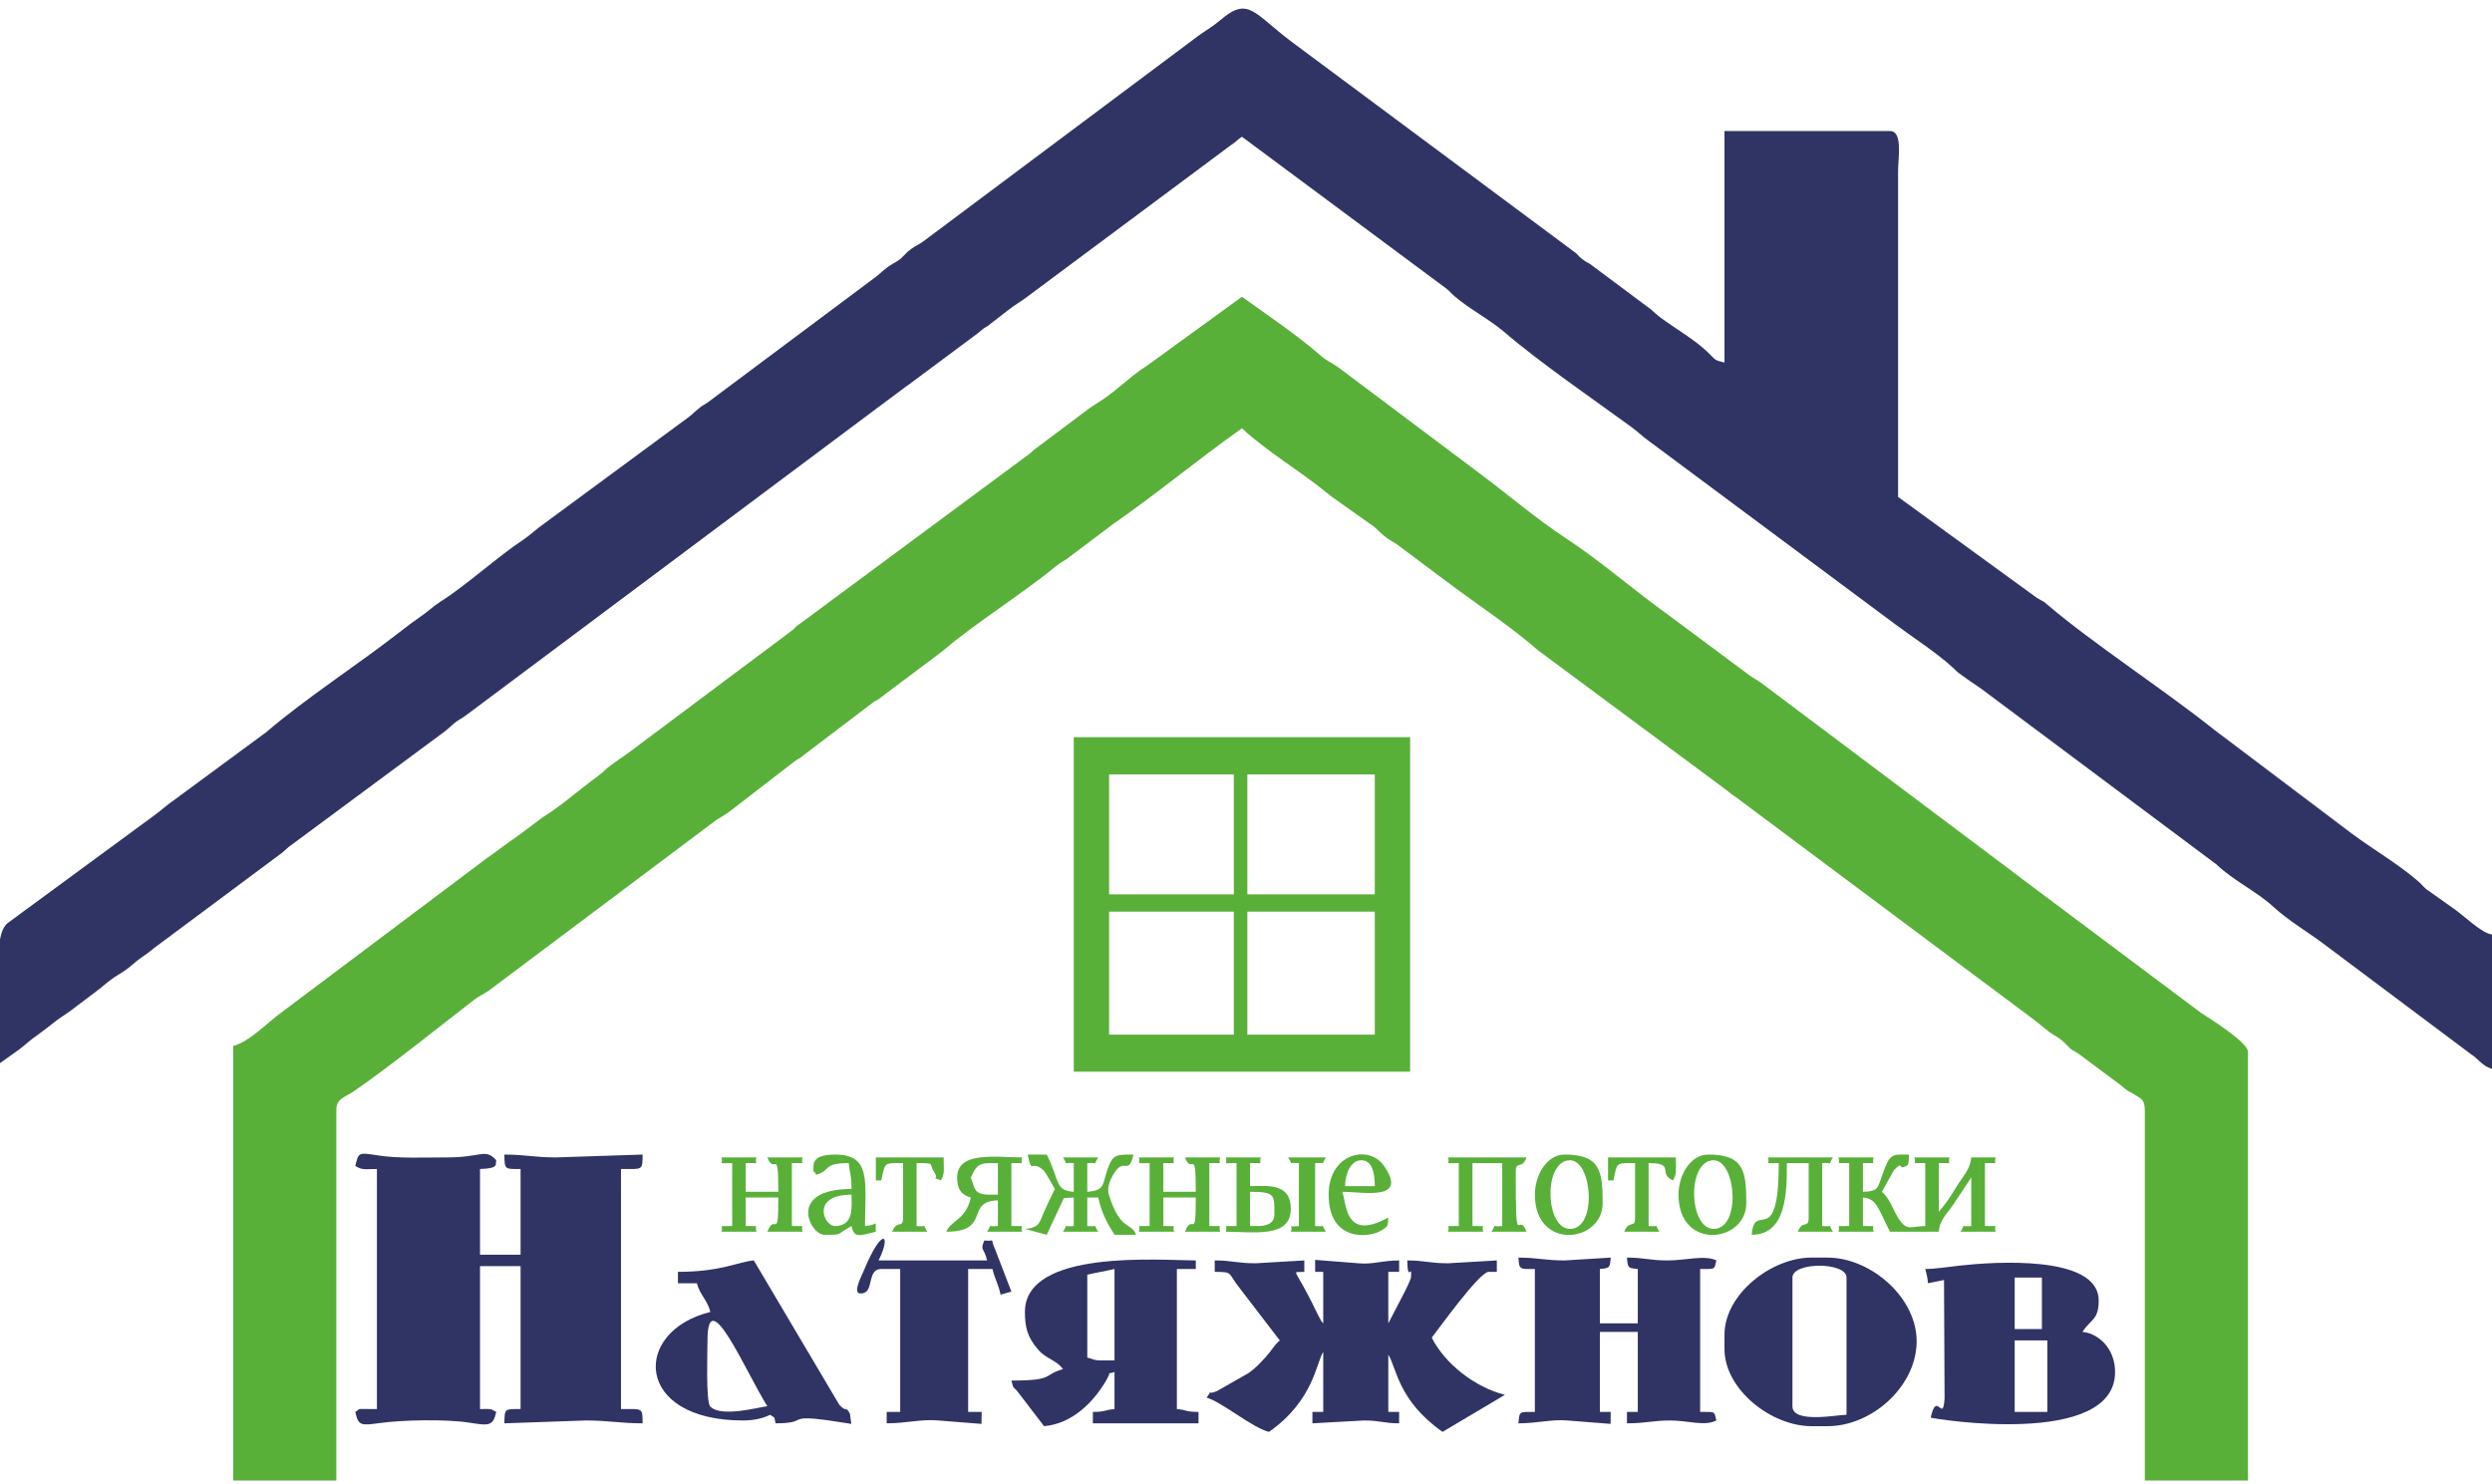 <svg width="141" height="84" viewBox="0 0 141 84" fill="none" xmlns="http://www.w3.org/2000/svg">
<path fill-rule="evenodd" clip-rule="evenodd" d="M0 60.163L1.101 59.378C1.489 59.077 1.724 58.84 2.152 58.55C2.54 58.27 2.856 58.012 3.223 57.732C3.59 57.464 3.957 57.248 4.324 56.947L5.395 56.141C5.762 55.872 6.099 55.549 6.456 55.312C6.905 55.022 7.129 54.914 7.557 54.538C8.016 54.129 8.251 54.054 8.71 53.656L15.819 48.364C16.043 48.213 16.084 48.138 16.328 47.934L25.161 41.394C25.416 41.2 25.426 41.157 25.671 40.953C25.977 40.706 26.007 40.738 26.323 40.512L50.383 22.528C50.811 22.227 51.056 22.012 51.464 21.732L55.339 18.849C55.676 18.57 55.543 18.656 55.88 18.451L57.032 17.559C57.45 17.225 57.716 17.107 58.134 16.784L69.648 8.212C69.934 8.029 69.985 7.932 70.27 7.738L81.795 16.3C82.03 16.472 82.05 16.548 82.285 16.752C83.142 17.494 84.253 18.053 85.11 18.785C87.068 20.474 90.118 22.571 92.29 24.152C92.708 24.453 92.871 24.658 93.341 24.991L107.191 35.295C108.109 35.984 109.7 37.027 110.505 37.791C110.781 38.049 110.679 37.984 111.015 38.221C111.433 38.533 111.719 38.705 112.127 38.995L125.416 48.923C126.416 49.87 127.65 50.418 128.649 51.333C129.496 52.107 130.546 52.72 131.454 53.398L139.797 59.647C140.245 59.927 140.449 60.335 141 60.486V52.881C140.429 52.828 139.429 51.827 138.848 51.429L137.288 50.322C137.073 50.139 137.022 50.042 136.808 49.859C135.666 48.869 134.259 48.063 133.065 47.17L125.283 41.297C122.571 39.124 118.389 36.392 115.87 34.241C115.462 33.886 115.768 34.155 115.401 33.919C115.146 33.757 115.411 33.962 115.115 33.736L107.395 28.121V9.685C107.395 8.943 107.68 7.416 106.936 7.416H97.573V20.517C96.992 20.377 97.084 20.377 96.696 20C95.951 19.269 95.064 18.763 94.167 18.129C93.789 17.86 93.718 17.774 93.391 17.494L89.975 14.945C89.72 14.784 89.852 14.902 89.587 14.708C89.373 14.558 89.363 14.515 89.179 14.332L73.075 2.36C70.933 0.747 70.638 -0.221 69.067 1.123C68.7 1.435 68.302 1.683 67.874 1.973L52.249 13.654C51.964 13.859 51.851 13.88 51.576 14.074C51.209 14.343 51.331 14.3 51.076 14.525C50.862 14.719 51.188 14.482 50.821 14.741C50.627 14.88 50.729 14.794 50.536 14.913C49.954 15.257 49.903 15.429 49.373 15.805L40.041 22.775C39.766 22.969 39.766 22.915 39.48 23.163C39.184 23.399 39.235 23.41 38.878 23.668L30.75 29.659C30.332 29.95 29.995 30.283 29.608 30.541C28.19 31.477 26.313 33.176 24.936 34.037C24.467 34.338 24.182 34.639 23.774 34.908C23.294 35.242 23.07 35.414 22.601 35.779C20.214 37.64 17.318 39.501 15.074 41.426L9.832 45.288C9.444 45.546 9.108 45.879 8.679 46.18L0.449 52.225C0.204 52.419 0.071 52.763 0 53.161V55.958C0 57.356 0 58.765 0 60.163Z" fill="#303464"/>
<path fill-rule="evenodd" clip-rule="evenodd" d="M13.197 59.195V83.784H19.031V62.755C19.031 62.185 19.582 62.046 19.959 61.798C21.968 60.421 24.824 58.13 26.823 56.581C27.139 56.334 27.343 56.291 27.69 56.033L40.51 46.417C40.826 46.213 41.04 46.116 41.367 45.858L44.906 43.126C45.008 43.04 45.191 42.932 45.283 42.878L49.301 39.824C49.638 39.566 49.363 39.781 49.679 39.587L53.361 36.823C55.023 35.371 57.879 33.585 59.725 32.058C60.072 31.767 60.214 31.767 60.561 31.477L62.978 29.659C65.446 27.949 67.802 25.981 70.27 24.238C71.729 25.583 73.473 26.594 75.003 27.831C75.064 27.874 75.299 28.067 75.35 28.11L77.461 29.605C77.879 29.864 77.848 29.928 78.226 30.251C78.511 30.509 78.715 30.595 79.062 30.821L82.295 33.241C83.876 34.403 85.559 35.521 87.037 36.812L97.491 44.567C97.879 44.847 97.889 44.901 98.297 45.169L115.176 57.775C115.441 57.98 115.717 58.227 115.962 58.41C116.339 58.679 116.441 58.657 116.788 58.991C117.236 59.4 116.992 59.281 117.583 59.615L120.011 61.422C120.49 61.841 120.347 61.669 120.857 61.992C121.234 62.228 121.357 62.272 121.357 62.917V83.784H127.191V59.518C127.191 58.991 125.079 57.668 124.529 57.313L113.942 49.386C113.912 49.364 113.871 49.332 113.85 49.31L99.786 38.748C99.398 38.436 99.225 38.415 98.848 38.113L94.442 34.833C92.484 33.435 90.617 31.789 88.608 30.466C86.925 29.358 85.395 28.046 83.774 26.83L75.706 20.775C75.319 20.506 75.094 20.441 74.758 20.151C73.371 18.946 71.76 17.86 70.27 16.795L64.906 20.689C63.978 21.27 63.243 22.055 62.325 22.657C61.907 22.926 61.775 22.991 61.387 23.292L58.521 25.443C58.48 25.486 58.266 25.669 58.266 25.669L45.293 35.274C44.957 35.5 45.099 35.424 44.865 35.64L35.533 42.62C35.166 42.878 34.972 43.007 34.615 43.266C34.217 43.556 34.197 43.653 33.84 43.911C32.8 44.664 31.8 45.578 30.699 46.256L29.352 47.267C28.669 47.729 28.21 48.106 27.527 48.579L15.971 57.259C15.135 57.851 14.176 58.916 13.197 59.195Z" fill="#59B039"/>
<path fill-rule="evenodd" clip-rule="evenodd" d="M20.102 65.982C20.511 66.23 20.633 66.154 21.326 66.154V79.739C19.919 79.739 20.5 79.696 20.102 79.901C20.276 80.686 20.419 80.675 21.449 80.535C22.765 80.352 25.273 80.299 26.589 80.514C27.64 80.675 27.895 80.729 28.078 79.901C27.701 79.686 27.793 79.739 27.16 79.739V71.651H29.455V79.739C28.537 79.739 28.557 79.696 28.537 80.546L33.147 80.385C34.442 80.385 35.095 80.546 36.36 80.546C36.349 79.642 36.38 79.739 35.136 79.739V66.154C36.38 66.154 36.349 66.251 36.36 65.337L31.454 65.498C30.25 65.498 29.71 65.337 28.537 65.337C28.557 66.197 28.537 66.154 29.455 66.154V71.005H27.16V66.154C28.282 66.122 28.007 65.875 28.078 65.66C27.446 64.96 27.262 65.498 25.314 65.498C23.978 65.498 22.499 65.573 21.275 65.369C20.266 65.208 20.286 65.24 20.102 65.982Z" fill="#303464"/>
<path fill-rule="evenodd" clip-rule="evenodd" d="M70.576 51.591H77.787V58.55H70.576V51.591ZM62.754 51.591H69.811V58.55H62.754V51.591ZM70.576 43.825H77.787V50.612H70.576V43.825ZM62.754 43.825H69.811V50.612H62.754V43.825ZM60.755 60.647H79.786V41.717H60.755V60.647Z" fill="#59B039"/>
<path fill-rule="evenodd" clip-rule="evenodd" d="M68.731 71.973C69.802 71.973 69.465 72.049 70.087 72.823L72.412 75.856C72.117 76.093 71.943 76.437 71.617 76.792C71.26 77.179 71.087 77.384 70.638 77.706L68.843 78.728C68.18 78.997 68.69 78.502 68.272 79.094C69.128 79.331 70.862 80.804 71.801 81.03C74.33 79.255 74.473 77.115 74.87 76.502V79.901H74.258V80.546L77.175 80.385C78.103 80.385 78.297 80.546 79.164 80.546V79.901H78.552V76.663C79.021 77.384 79.083 79.245 81.622 81.03L85.151 78.933C83.427 78.502 81.734 77.147 81.01 75.695C81.367 75.254 83.703 71.973 84.233 71.973H84.692V71.328L81.928 71.489C80.908 71.489 80.602 71.328 79.623 71.328C79.654 72.683 79.888 71.414 79.837 72.264C79.837 72.393 79.531 72.995 79.48 73.103L78.552 74.888V71.973H79.164V71.328C78.216 71.328 77.665 71.565 76.869 71.489L74.412 71.296V71.973H74.87V74.888C74.728 74.716 74.87 74.942 74.677 74.609C74.605 74.48 74.524 74.318 74.463 74.189C73.208 71.576 73.024 72.049 73.799 71.973V71.328L71.036 71.489C70.016 71.489 69.71 71.328 68.731 71.328V71.973Z" fill="#303464"/>
<path fill-rule="evenodd" clip-rule="evenodd" d="M86.374 71.812H86.844V79.901C85.946 79.901 85.977 79.847 85.915 80.546C86.986 80.546 87.802 80.309 88.679 80.385L91.127 80.578L91.137 79.901H90.525V75.372H92.667V79.901H92.055V80.546C93.126 80.546 93.524 80.385 94.513 80.385C95.502 80.385 96.441 80.729 97.114 80.385C96.981 79.858 97.104 79.901 96.196 79.901V71.812C97.104 71.812 96.981 71.855 97.114 71.328C96.471 71.005 95.36 71.328 94.36 71.328C93.34 71.328 93.024 71.167 92.055 71.167C92.106 71.758 92.106 71.758 92.667 71.812V74.888H90.525V71.812C91.086 71.758 91.086 71.758 91.137 71.167L88.526 71.328C87.415 71.328 86.986 71.167 85.915 71.167C85.956 71.618 85.915 71.812 86.374 71.812Z" fill="#303464"/>
<path fill-rule="evenodd" clip-rule="evenodd" d="M113.993 75.856H115.839V79.9H113.993V75.856ZM113.993 72.296H115.533V75.211H113.993V72.296ZM108.935 71.812C109.016 72.178 109.047 72.189 109.088 72.619L109.995 72.436L110.026 79.126C109.934 80.61 109.587 78.631 109.241 80.223C109.353 80.288 119.674 81.966 119.674 77.642C119.674 76.297 118.715 75.448 117.828 75.372C118.287 74.652 118.746 74.716 118.746 73.597C118.746 70.973 112.729 71.414 110.903 71.618C110.24 71.694 109.475 71.812 108.935 71.812Z" fill="#303464"/>
<path fill-rule="evenodd" clip-rule="evenodd" d="M61.52 72.135C62.009 72.016 62.57 71.93 63.06 71.812V76.986H62.295C61.877 76.986 61.867 76.91 61.52 76.824V72.135ZM57.991 74.243C57.991 75.103 58.124 75.663 58.736 76.373C59.194 76.91 59.786 76.964 60.143 77.481C58.99 77.803 59.704 78.126 57.226 78.126C57.369 78.696 57.318 78.406 57.634 78.825L59.072 80.707C60.633 80.578 61.856 79.384 62.591 78.115C62.989 77.427 62.519 77.846 63.06 77.642V79.739C62.468 79.793 62.56 79.901 61.836 79.901V80.546H67.813V79.901C67.078 79.901 67.18 79.793 66.589 79.739V71.812H67.66V71.328C65.691 71.328 57.991 70.661 57.991 74.243Z" fill="#303464"/>
<path fill-rule="evenodd" clip-rule="evenodd" d="M101.418 79.578V72.296C101.418 71.403 104.478 71.403 104.478 72.296V80.062C103.958 80.062 101.418 80.578 101.418 79.578ZM97.573 75.534V76.34C97.573 78.642 100.235 80.707 102.489 80.707H103.407C105.896 80.707 108.374 78.502 108.445 76.007C108.517 73.447 105.845 71.167 103.407 71.167H102.489C100.235 71.167 97.573 73.232 97.573 75.534Z" fill="#303464"/>
<path fill-rule="evenodd" clip-rule="evenodd" d="M43.417 79.578C43.019 79.61 40.786 80.245 40.184 79.589C39.929 79.309 40.031 76.426 40.031 75.846C40.031 72.501 42.214 77.674 43.417 79.578ZM38.358 71.973V72.619H39.429C39.603 73.286 40.031 73.576 40.194 74.243C35.758 75.329 35.86 80.385 42.04 80.385C42.642 80.385 43.182 80.266 43.57 80.062C43.917 80.309 43.764 80.094 43.886 80.546C46.089 80.546 43.958 79.89 48.17 80.578L48.088 79.997C47.833 79.524 47.935 79.976 47.486 79.492L42.652 71.328C41.755 71.403 40.816 71.973 38.358 71.973Z" fill="#303464"/>
<path fill-rule="evenodd" clip-rule="evenodd" d="M49.863 71.812H50.934V79.901H50.169V80.546C51.291 80.546 52.106 80.299 53.086 80.385L55.533 80.578L55.544 79.901H54.779V71.812H56.155C56.278 72.361 56.482 72.64 56.614 73.264L57.226 73.092L56.298 70.683C55.972 69.973 56.4 70.274 55.697 70.199C55.431 70.79 55.686 70.586 55.849 71.328H49.71C50.454 69.855 49.934 69.349 48.873 71.909C48.741 72.242 48.088 73.415 48.884 73.167C49.424 72.995 49.077 71.812 49.863 71.812Z" fill="#303464"/>
<path fill-rule="evenodd" clip-rule="evenodd" d="M105.406 67.445V65.821C106.334 65.799 105.854 65.928 106.018 65.498H104.019C104.182 65.928 103.702 65.799 104.63 65.821V69.381C103.702 69.403 104.182 69.284 104.019 69.704H106.018C105.854 69.284 106.334 69.403 105.406 69.381V67.768C106.181 67.832 106.242 68.327 106.935 69.704H109.699C109.75 69.005 110.179 68.682 110.526 68.155L111.535 66.638V69.381C110.831 69.446 111.27 69.209 110.923 69.704H112.922C112.759 69.284 113.238 69.403 112.31 69.381V65.821C113.238 65.799 112.759 65.928 112.922 65.498H111.535C111.484 66.165 111.046 66.595 110.74 67.09C110.556 67.381 110.454 67.563 110.25 67.865C110.046 68.155 109.893 68.349 109.699 68.575V65.821C110.627 65.799 110.148 65.928 110.311 65.498H108.312C108.486 65.928 108.006 65.799 108.934 65.821V69.381C108.057 69.403 107.884 69.693 107.394 68.908C107.099 68.435 106.895 67.768 106.477 67.445C106.568 67.305 107.139 66.24 107.16 66.219C107.711 65.67 107.405 66.154 107.731 66.036C108.006 65.928 107.996 65.918 108.006 65.337C107.037 65.337 106.946 65.24 106.497 66.499C106.242 67.23 106.273 67.424 105.406 67.445Z" fill="#59B039"/>
<path fill-rule="evenodd" clip-rule="evenodd" d="M59.684 67.284C59.47 67.703 59.266 68.155 59.072 68.585C58.796 69.209 58.817 69.478 57.991 69.543L59.225 69.876L60.194 67.8L60.755 67.768V69.381C60.041 69.446 60.489 69.209 60.143 69.704H62.142C61.795 69.209 62.233 69.446 61.52 69.381V67.768H62.142C62.336 68.671 62.641 69.209 63.06 69.876H64.283C63.998 69.134 63.386 69.682 62.743 67.617C62.621 67.219 62.794 66.757 63.08 66.326C63.62 65.52 63.865 66.531 64.13 65.337C63.1 65.337 62.958 65.337 62.652 66.208C62.366 67.058 62.519 67.359 61.52 67.445V65.821C62.233 65.767 61.795 66.004 62.142 65.498H60.143C60.489 66.004 60.041 65.767 60.755 65.821V67.445C59.663 67.348 60 66.886 59.225 65.337H58.144C58.409 66.542 58.317 65.595 59.021 66.208C59.184 66.348 59.541 67.058 59.684 67.284Z" fill="#59B039"/>
<path fill-rule="evenodd" clip-rule="evenodd" d="M41.428 65.821V69.381C40.5 69.403 40.979 69.284 40.816 69.704H42.805C42.642 69.284 43.121 69.403 42.193 69.381V67.768H44.039C44.039 70.317 43.855 68.585 43.417 69.704H45.416C45.252 69.284 45.732 69.403 44.804 69.381V65.821C45.732 65.799 45.252 65.928 45.416 65.498H43.417C43.825 66.552 44.039 64.81 44.039 67.445H42.193V65.821C43.121 65.799 42.642 65.928 42.805 65.498H40.816C40.969 65.907 40.5 65.821 41.428 65.821Z" fill="#59B039"/>
<path fill-rule="evenodd" clip-rule="evenodd" d="M65.048 65.821V69.381C64.12 69.403 64.6 69.284 64.436 69.704H66.435C66.272 69.284 66.751 69.403 65.823 69.381V67.768H67.659C67.659 70.317 67.475 68.585 67.047 69.704H69.046C68.873 69.284 69.352 69.403 68.424 69.381V65.821C69.352 65.799 68.873 65.928 69.046 65.498H67.047C67.455 66.552 67.659 64.81 67.659 67.445H65.823V65.821C66.751 65.799 66.272 65.928 66.435 65.498H64.436C64.589 65.907 64.13 65.821 65.048 65.821Z" fill="#59B039"/>
<path fill-rule="evenodd" clip-rule="evenodd" d="M82.54 65.821V69.381C81.612 69.403 82.091 69.284 81.928 69.704H83.927C83.764 69.284 84.243 69.403 83.315 69.381V65.821H84.998V69.381C84.284 69.446 84.733 69.209 84.386 69.704H86.375C85.885 68.435 85.763 71.059 85.763 66.316C85.763 65.638 86.1 66.23 86.375 65.498H81.928C82.081 65.907 81.622 65.821 82.54 65.821Z" fill="#59B039"/>
<path fill-rule="evenodd" clip-rule="evenodd" d="M54.931 66.638C55.176 66.133 55.258 65.821 56.002 65.821H56.461V67.606H56.002C55.054 67.606 55.166 67.208 54.931 66.638ZM54.156 66.638C54.156 67.327 54.411 67.617 54.931 67.768C54.646 69.058 53.799 69.048 53.544 69.704C56.094 69.704 54.584 67.972 56.461 67.929V69.381C55.747 69.446 56.196 69.209 55.849 69.704H57.838C57.675 69.284 58.154 69.403 57.226 69.381V65.821C58.154 65.799 57.675 65.928 57.838 65.498C56.39 65.498 54.156 65.122 54.156 66.638Z" fill="#59B039"/>
<path fill-rule="evenodd" clip-rule="evenodd" d="M47.251 69.381C46.588 69.381 45.885 67.606 48.179 67.606C48.179 68.209 48.353 69.381 47.251 69.381ZM46.027 65.982C46.027 66.606 45.976 66.047 46.18 66.477C47.057 66.23 46.517 65.821 48.026 65.821C48.077 66.445 48.179 66.466 48.179 67.284C44.508 67.284 45.834 69.876 46.639 69.876C47.7 69.876 47.231 69.908 48.179 69.381C48.342 70.059 48.557 69.951 49.556 69.704C49.495 68.951 49.781 69.317 48.944 69.381C48.944 66.875 49.322 65.337 47.251 65.337C46.711 65.337 46.027 65.423 46.027 65.982Z" fill="#59B039"/>
<path fill-rule="evenodd" clip-rule="evenodd" d="M88.834 69.543C87.416 69.543 87.304 65.66 88.834 65.66C90.098 65.66 90.394 69.543 88.834 69.543ZM86.845 67.606C86.845 70.801 90.68 70.328 90.68 68.091C90.68 66.273 90.547 65.337 88.528 65.337C87.518 65.337 86.845 66.499 86.845 67.606Z" fill="#59B039"/>
<path fill-rule="evenodd" clip-rule="evenodd" d="M96.961 69.543C95.543 69.543 95.431 65.66 96.961 65.66C98.236 65.66 98.531 69.543 96.961 69.543ZM94.972 67.606C94.972 70.801 98.807 70.328 98.807 68.091C98.807 66.273 98.674 65.337 96.655 65.337C95.645 65.337 94.972 66.499 94.972 67.606Z" fill="#59B039"/>
<path fill-rule="evenodd" clip-rule="evenodd" d="M77.022 65.66C77.654 65.66 77.787 66.402 77.787 67.123H76.104C76.114 66.434 76.42 65.66 77.022 65.66ZM75.176 67.606C75.176 70.317 77.522 70.048 78.164 69.629C78.552 69.371 78.511 69.446 78.552 68.897C76.032 70.306 76.196 68.004 75.941 67.445C77.154 67.445 79.725 67.994 78.287 65.95C77.44 64.756 75.176 65.262 75.176 67.606Z" fill="#59B039"/>
<path fill-rule="evenodd" clip-rule="evenodd" d="M100.643 65.821C100.643 70.801 99.266 67.886 99.113 69.876C101.102 69.876 101.102 67.434 101.102 65.821H102.336V68.897C102.336 69.575 101.999 68.983 101.724 69.704H103.712C103.366 69.209 103.814 69.446 103.101 69.381V65.821C103.814 65.767 103.366 66.004 103.712 65.498H100.031C100.184 65.907 99.725 65.821 100.643 65.821Z" fill="#59B039"/>
<path fill-rule="evenodd" clip-rule="evenodd" d="M71.188 69.381H70.729V67.445C72.157 67.445 72.106 67.606 72.106 68.736C72.106 69.231 71.657 69.381 71.188 69.381ZM69.965 65.821V69.381C69.036 69.403 69.516 69.284 69.353 69.704C70.923 69.704 73.034 70.08 73.034 68.413C73.034 66.907 71.668 67.122 70.729 67.122V65.821C71.657 65.799 71.178 65.928 71.341 65.498H69.353C69.505 65.907 69.036 65.821 69.965 65.821Z" fill="#59B039"/>
<path fill-rule="evenodd" clip-rule="evenodd" d="M90.985 66.8H91.291C91.515 65.767 91.393 65.821 92.514 65.821V68.897C92.514 69.575 92.178 68.983 91.903 69.704H93.891C93.555 69.209 93.993 69.446 93.279 69.381V65.821C94.85 65.821 93.749 66.412 94.666 66.8C94.891 66.359 94.82 66.24 94.82 65.498H90.985V66.8Z" fill="#59B039"/>
<path fill-rule="evenodd" clip-rule="evenodd" d="M49.557 66.8H49.863C50.097 65.767 49.975 65.821 51.097 65.821V68.897C51.097 69.575 50.76 68.983 50.475 69.704H52.474C52.127 69.209 52.576 69.446 51.862 69.381V65.821C52.963 65.821 52.535 65.832 52.821 66.262C53.239 66.907 52.535 66.499 53.239 66.8C53.473 66.359 53.392 66.24 53.392 65.498H49.557V66.8Z" fill="#59B039"/>
<path fill-rule="evenodd" clip-rule="evenodd" d="M73.493 65.821V69.381C72.687 69.457 73.217 69.231 73.034 69.704H75.023C74.676 69.209 75.125 69.446 74.411 69.381V65.821C75.125 65.767 74.676 66.004 75.023 65.498H72.881C73.228 66.004 72.779 65.756 73.493 65.821Z" fill="#59B039"/>
</svg>
